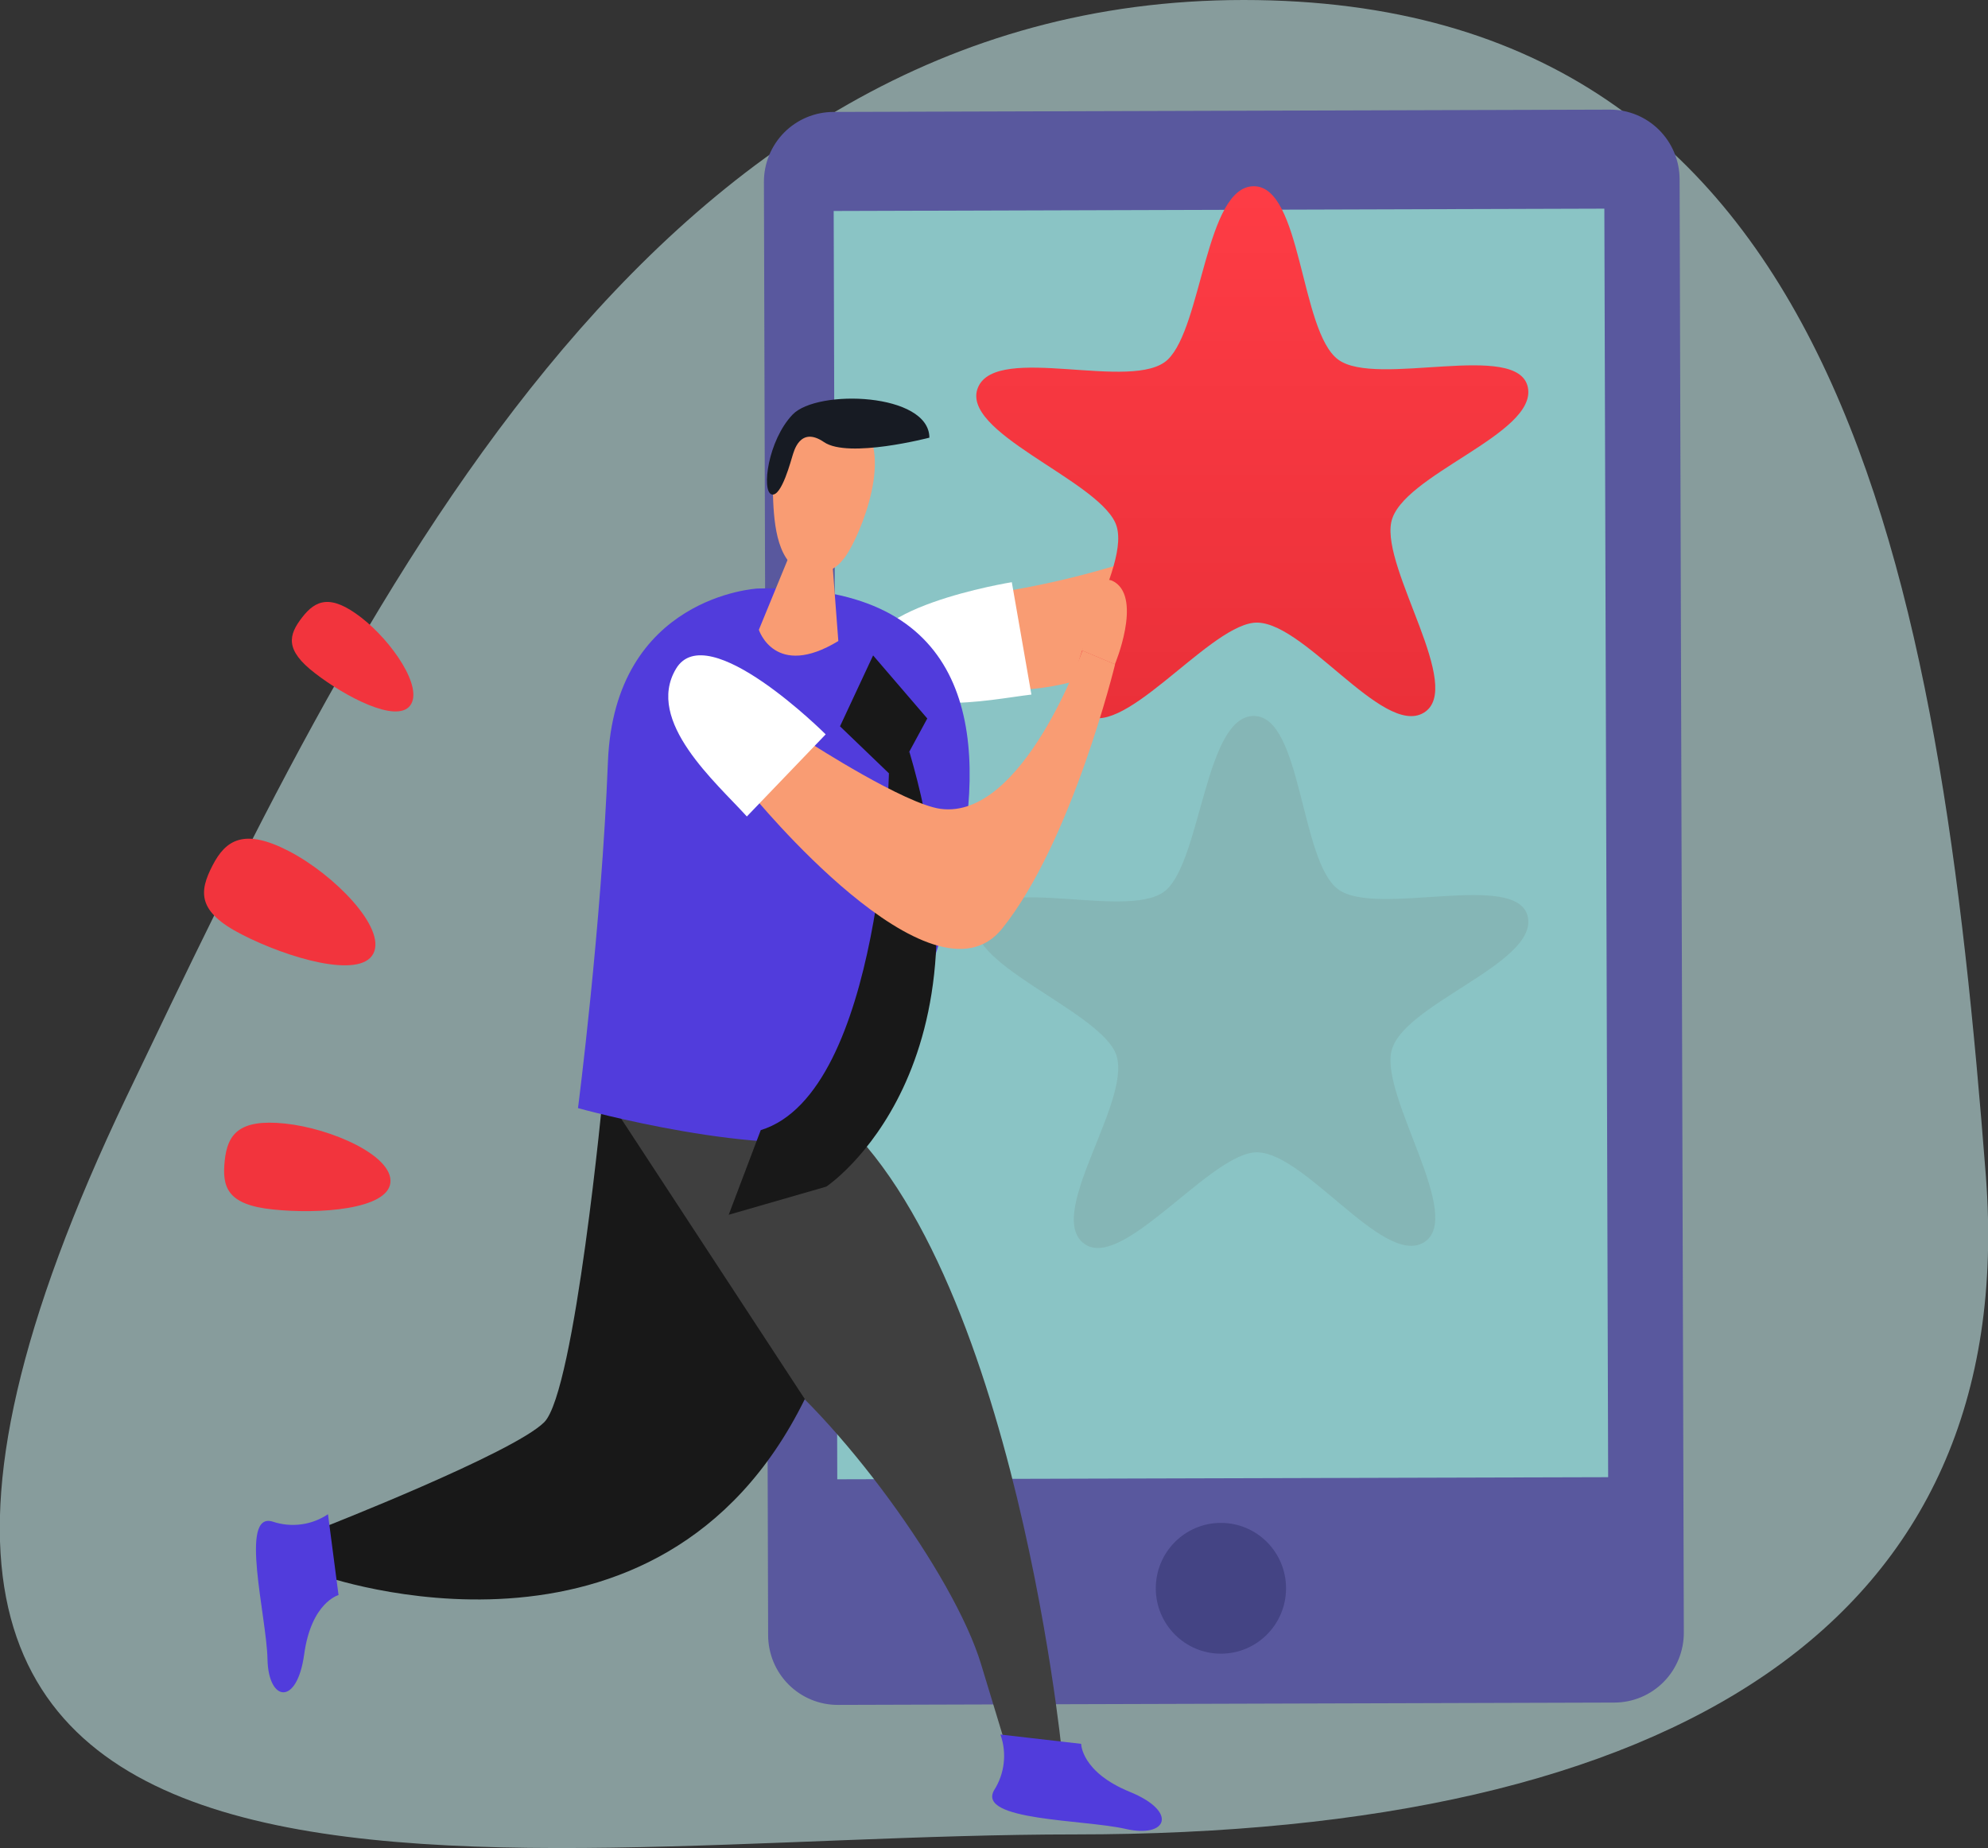 <svg width="128" height="119" viewBox="0 0 128 119" fill="none" xmlns="http://www.w3.org/2000/svg">
<rect x="0" y="0" width="128" height="119" fill="#333333" stroke="none"/>
<path opacity="0.6" d="M8.143 70.626C-19.978 129.451 30.592 118.114 69.219 118.114C107.845 118.114 130.049 104.488 127.864 75.736C124.865 37.078 118.662 0 80.076 0C41.49 0 22.937 39.748 8.143 70.626Z" fill="#BFE2E2"/>
<path d="M108.415 105.115C108.417 105.705 108.303 106.29 108.079 106.837C107.856 107.383 107.528 107.88 107.113 108.298C106.698 108.717 106.206 109.05 105.663 109.278C105.12 109.505 104.538 109.623 103.95 109.625L53.95 109.775C53.362 109.777 52.779 109.662 52.235 109.438C51.691 109.214 51.196 108.884 50.779 108.468C50.362 108.051 50.03 107.557 49.803 107.012C49.577 106.467 49.459 105.882 49.457 105.292L49.186 11.719C49.184 11.128 49.298 10.543 49.522 9.997C49.745 9.451 50.073 8.954 50.488 8.535C50.903 8.116 51.395 7.784 51.938 7.556C52.481 7.328 53.063 7.21 53.651 7.208L103.665 7.059C104.85 7.059 105.988 7.53 106.827 8.371C107.667 9.211 108.14 10.351 108.144 11.542L108.415 105.115Z" fill="#59589E"/>
<path d="M103.543 95.113L53.909 95.249L53.678 13.585L103.298 13.435L103.543 95.113Z" fill="#8AC4C5"/>
<path d="M78.611 106.477C80.927 106.477 82.804 104.592 82.804 102.267C82.804 99.941 80.927 98.056 78.611 98.056C76.294 98.056 74.417 99.941 74.417 102.267C74.417 104.592 76.294 106.477 78.611 106.477Z" fill="#444484"/>
<path d="M38.844 70.272C38.844 70.272 43.065 83.231 48.521 87.21C53.977 91.189 61.428 101.408 63.165 107.145L64.903 112.868H68.377C68.377 112.868 64.984 78.489 51.819 70.258L38.844 70.272Z" fill="#3F3F3F"/>
<path d="M38.844 70.272C38.844 70.272 37.025 89.58 35.044 91.57C33.062 93.559 20.725 98.383 20.725 98.383V101.435C20.725 101.435 42.441 109.175 51.819 90.084L38.844 70.272Z" fill="#181818"/>
<path d="M69.612 112.282C69.612 112.282 69.612 114.095 72.747 115.375C75.882 116.656 75.15 118.373 72.476 117.76C69.802 117.147 62.88 117.242 64.007 115.266C64.343 114.74 64.555 114.143 64.625 113.522C64.696 112.901 64.624 112.271 64.414 111.683L69.612 112.282Z" fill="#513CDC"/>
<path d="M21.797 102.703C21.797 102.703 20.046 103.166 19.585 106.518C19.123 109.87 17.277 109.584 17.223 106.832C17.169 104.079 15.377 97.293 17.562 97.975C18.152 98.173 18.779 98.233 19.396 98.15C20.012 98.068 20.601 97.844 21.118 97.498L21.797 102.703Z" fill="#513CDC"/>
<path d="M62.921 44.3C65.089 44.58 67.291 44.411 69.392 43.804C71.493 43.197 73.448 42.164 75.136 40.77C80.579 36.056 85.505 25.454 85.505 25.454L83.605 24.187C83.605 24.187 76.819 34.925 71.716 36.451C68.174 37.512 64.537 38.224 60.858 38.577L62.921 44.3Z" fill="#F99C73"/>
<path d="M66.409 44.722L65.147 37.486C65.147 37.486 54.547 39.19 56.081 42.814C57.614 46.439 63.6 45.049 66.409 44.722Z" fill="white"/>
<path d="M48.765 37.895C48.765 37.895 39.563 38.386 39.142 49.055C38.722 59.725 37.215 71.348 37.215 71.348C37.215 71.348 49.322 74.727 55.212 73.147C55.212 73.16 75.15 37.077 48.765 37.895Z" fill="#513CDC"/>
<path d="M56.216 42.201L54.085 46.766L57.601 50.145L59.704 46.262L56.216 42.201Z" fill="#181818"/>
<path d="M57.234 49.791C57.234 49.791 56.813 70.367 48.982 72.766L46.919 78.216L53.203 76.404C53.203 76.404 64.577 68.855 58.551 48.401L57.234 49.791Z" fill="#181818"/>
<path d="M50.964 35.429L48.86 40.552C48.86 40.552 49.892 43.755 53.977 41.275L53.543 35.565L50.964 35.429Z" fill="#F99C73"/>
<path d="M52.05 26.885C51.262 27.743 49.688 29.392 49.742 30.973C49.797 32.553 49.742 35.238 51.032 36.423C51.269 36.618 51.544 36.763 51.839 36.848C52.134 36.934 52.443 36.958 52.748 36.92C53.052 36.882 53.346 36.782 53.611 36.626C53.876 36.47 54.107 36.262 54.289 36.015C55.063 35.183 57.506 29.801 55.646 27.498C54.072 25.781 52.647 26.231 52.05 26.885Z" fill="#F99C73"/>
<path d="M59.84 28.18C59.84 28.18 54.628 29.542 53.054 28.466C51.48 27.389 51.1 29.147 51.032 29.324C50.964 29.501 50.326 32.05 49.675 31.831C49.023 31.613 49.444 28.357 51.032 26.694C52.62 25.032 59.827 25.291 59.84 28.18Z" fill="#171B23"/>
<path d="M80.728 11.991C83.822 11.991 83.7 21.325 86.157 23.151C88.613 24.977 97.747 21.911 98.372 24.936C98.996 27.961 90.188 30.578 89.577 33.63C88.966 36.682 94.327 44.3 91.667 45.894C89.007 47.488 83.768 39.708 80.687 40.103C77.606 40.498 72.055 47.938 69.707 45.894C67.359 43.85 73.127 36.437 71.797 33.63C70.467 30.823 61.754 27.798 62.975 24.936C64.197 22.075 72.978 25.277 75.19 23.151C77.403 21.026 77.633 11.991 80.728 11.991Z" fill="url(#paint0_linear)"/>
<path opacity="0.6" d="M80.728 46.099C83.822 46.099 83.7 55.433 86.157 57.259C88.613 59.085 97.747 56.019 98.372 59.044C98.996 62.069 90.188 64.685 89.577 67.737C88.966 70.79 94.327 78.407 91.667 80.001C89.007 81.596 83.768 73.815 80.687 74.21C77.606 74.605 72.055 82.045 69.707 80.001C67.359 77.957 73.127 70.544 71.797 67.737C70.467 64.93 61.713 61.905 62.921 59.044C64.129 56.182 72.924 59.384 75.136 57.259C77.348 55.133 77.633 46.099 80.728 46.099Z" fill="#82ADAB"/>
<path d="M48.385 51.113C48.385 51.113 60.017 65.407 64.522 59.793C69.028 54.179 71.797 42.773 71.797 42.773L69.694 41.888C69.694 41.888 65.866 52.789 60.559 52.08C58.252 51.767 52.253 47.897 52.253 47.897L48.385 51.113Z" fill="#F99C73"/>
<path d="M48.087 52.571L53.163 47.284C53.163 47.284 45.548 39.68 43.526 43.06C41.504 46.439 46.146 50.418 48.087 52.571Z" fill="white"/>
<path d="M69.68 41.888C69.68 41.888 70.046 36.355 71.784 37.486C73.521 38.617 71.784 42.773 71.784 42.773L69.68 41.888Z" fill="#F99C73"/>
<path d="M17.576 77.875C20.535 78.189 24.959 77.875 25.136 76.145C25.312 74.414 21.336 72.656 18.35 72.343C15.364 72.029 14.645 73.052 14.468 74.741C14.292 76.431 14.617 77.576 17.576 77.875Z" fill="#F2343D"/>
<path d="M20.28 43.346C22.242 44.866 25.519 46.584 26.404 45.433C27.288 44.283 25.237 41.291 23.255 39.759C21.274 38.227 20.315 38.637 19.449 39.759C18.583 40.88 18.312 41.836 20.28 43.346Z" fill="#F2343D"/>
<path d="M15.581 60.175C18.499 61.674 23.181 63.063 24.037 61.401C24.892 59.739 21.498 56.305 18.608 54.806C15.717 53.307 14.536 54.07 13.681 55.732C12.826 57.395 12.663 58.689 15.581 60.175Z" fill="#F2343D"/>
<defs>
<linearGradient id="paint0_linear" x1="80.631" y1="11.991" x2="80.631" y2="46.249" gradientUnits="userSpaceOnUse">
<stop stop-color="#FE3C45"/>
<stop offset="1" stop-color="#EA3039"/>
</linearGradient>
</defs>
</svg>
